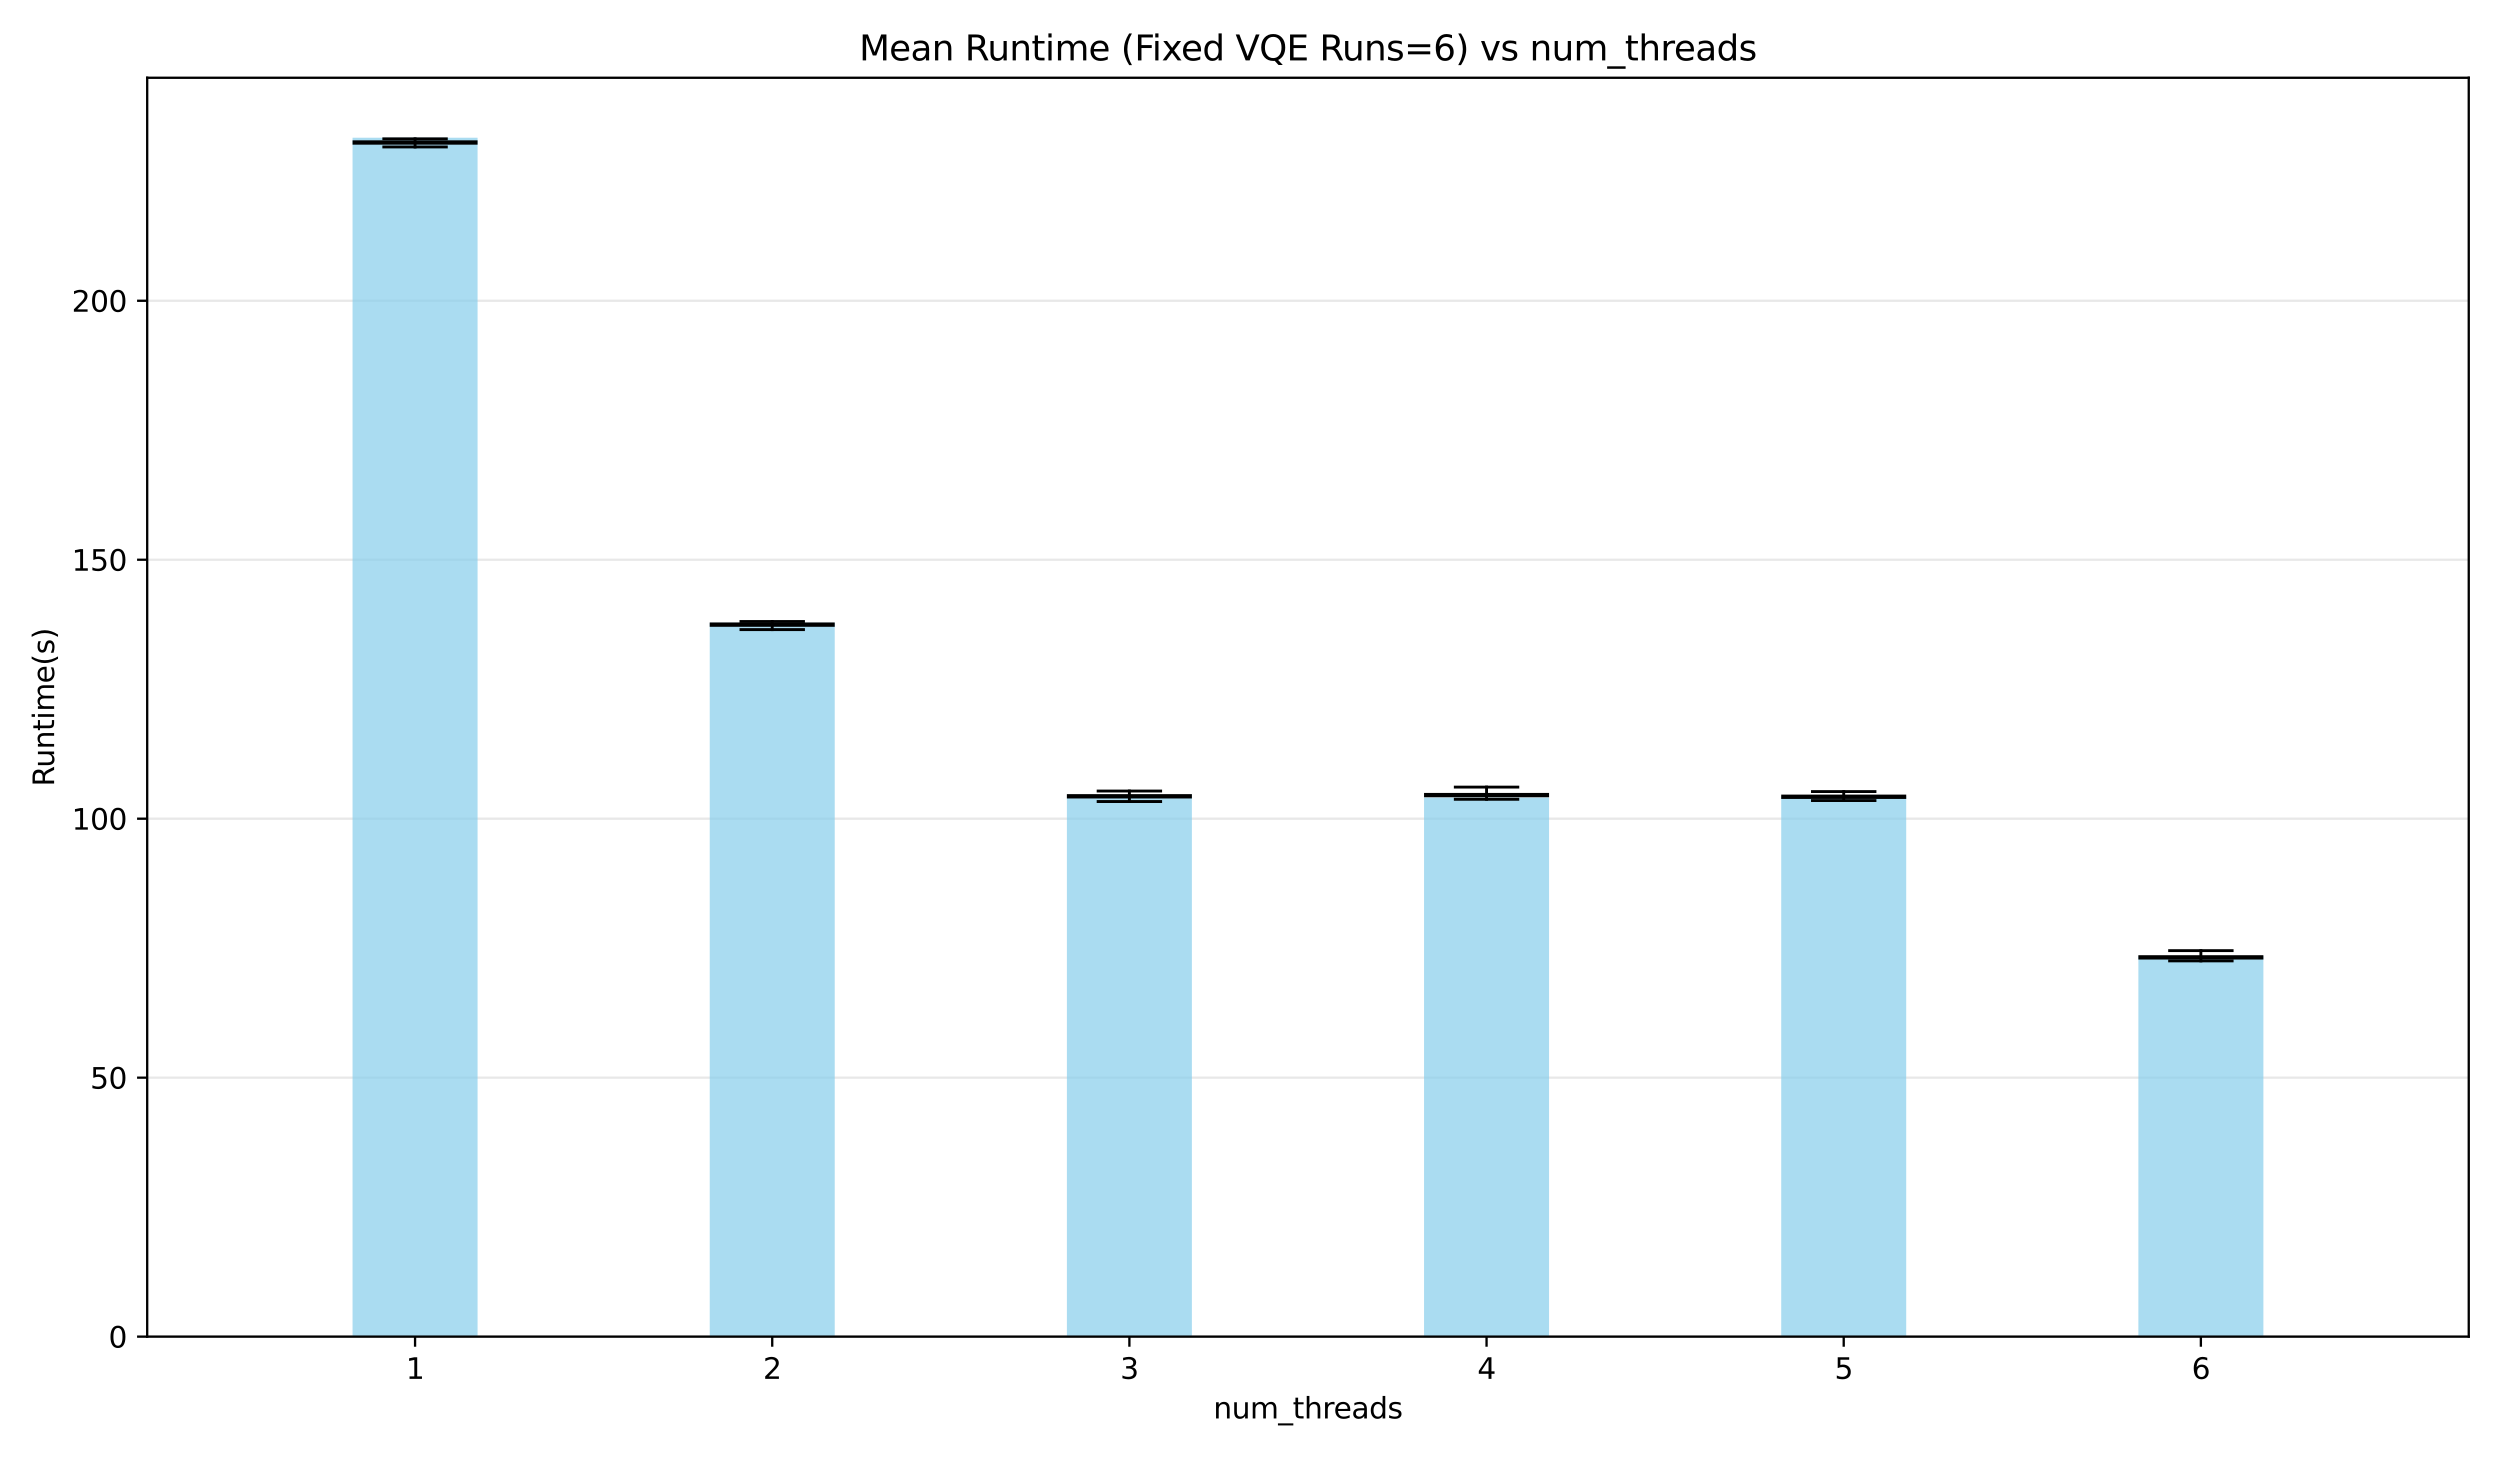 <?xml version="1.0" encoding="utf-8" standalone="no"?>
<!DOCTYPE svg PUBLIC "-//W3C//DTD SVG 1.1//EN"
  "http://www.w3.org/Graphics/SVG/1.1/DTD/svg11.dtd">
<svg xmlns:xlink="http://www.w3.org/1999/xlink" width="864pt" height="504pt" viewBox="0 0 864 504" xmlns="http://www.w3.org/2000/svg" version="1.1">
 <defs>
  <style type="text/css">*{stroke-linejoin: round; stroke-linecap: butt}</style>
 </defs>
 <g id="figure_1">
  <g id="patch_1">
   <path d="M 0 504 
L 864 504 
L 864 0 
L 0 0 
z
" style="fill: #ffffff"/>
  </g>
  <g id="axes_1">
   <g id="patch_2">
    <path d="M 50.87 461.939 
L 853.2 461.939 
L 853.2 26.88 
L 50.87 26.88 
z
" style="fill: #ffffff"/>
   </g>
   <g id="matplotlib.axis_1">
    <g id="xtick_1">
     <g id="line2d_1">
      <defs>
       <path id="m9e7bb1cd88" d="M 0 0 
L 0 3.5 
" style="stroke: #000000; stroke-width: 0.8"/>
      </defs>
      <g>
       <use xlink:href="#m9e7bb1cd88" x="143.447" y="461.939" style="stroke: #000000; stroke-width: 0.8"/>
      </g>
     </g>
     <g id="text_1">
      <!-- 1 -->
      <g transform="translate(140.265 476.537) scale(0.1 -0.1)">
       <defs>
        <path id="DejaVuSans-31" d="M 794 531 
L 1825 531 
L 1825 4091 
L 703 3866 
L 703 4441 
L 1819 4666 
L 2450 4666 
L 2450 531 
L 3481 531 
L 3481 0 
L 794 0 
L 794 531 
z
" transform="scale(0.016)"/>
       </defs>
       <use xlink:href="#DejaVuSans-31"/>
      </g>
     </g>
    </g>
    <g id="xtick_2">
     <g id="line2d_2">
      <g>
       <use xlink:href="#m9e7bb1cd88" x="266.882" y="461.939" style="stroke: #000000; stroke-width: 0.8"/>
      </g>
     </g>
     <g id="text_2">
      <!-- 2 -->
      <g transform="translate(263.701 476.537) scale(0.1 -0.1)">
       <defs>
        <path id="DejaVuSans-32" d="M 1228 531 
L 3431 531 
L 3431 0 
L 469 0 
L 469 531 
Q 828 903 1448 1529 
Q 2069 2156 2228 2338 
Q 2531 2678 2651 2914 
Q 2772 3150 2772 3378 
Q 2772 3750 2511 3984 
Q 2250 4219 1831 4219 
Q 1534 4219 1204 4116 
Q 875 4013 500 3803 
L 500 4441 
Q 881 4594 1212 4672 
Q 1544 4750 1819 4750 
Q 2544 4750 2975 4387 
Q 3406 4025 3406 3419 
Q 3406 3131 3298 2873 
Q 3191 2616 2906 2266 
Q 2828 2175 2409 1742 
Q 1991 1309 1228 531 
z
" transform="scale(0.016)"/>
       </defs>
       <use xlink:href="#DejaVuSans-32"/>
      </g>
     </g>
    </g>
    <g id="xtick_3">
     <g id="line2d_3">
      <g>
       <use xlink:href="#m9e7bb1cd88" x="390.317" y="461.939" style="stroke: #000000; stroke-width: 0.8"/>
      </g>
     </g>
     <g id="text_3">
      <!-- 3 -->
      <g transform="translate(387.136 476.537) scale(0.1 -0.1)">
       <defs>
        <path id="DejaVuSans-33" d="M 2597 2516 
Q 3050 2419 3304 2112 
Q 3559 1806 3559 1356 
Q 3559 666 3084 287 
Q 2609 -91 1734 -91 
Q 1441 -91 1130 -33 
Q 819 25 488 141 
L 488 750 
Q 750 597 1062 519 
Q 1375 441 1716 441 
Q 2309 441 2620 675 
Q 2931 909 2931 1356 
Q 2931 1769 2642 2001 
Q 2353 2234 1838 2234 
L 1294 2234 
L 1294 2753 
L 1863 2753 
Q 2328 2753 2575 2939 
Q 2822 3125 2822 3475 
Q 2822 3834 2567 4026 
Q 2313 4219 1838 4219 
Q 1578 4219 1281 4162 
Q 984 4106 628 3988 
L 628 4550 
Q 988 4650 1302 4700 
Q 1616 4750 1894 4750 
Q 2613 4750 3031 4423 
Q 3450 4097 3450 3541 
Q 3450 3153 3228 2886 
Q 3006 2619 2597 2516 
z
" transform="scale(0.016)"/>
       </defs>
       <use xlink:href="#DejaVuSans-33"/>
      </g>
     </g>
    </g>
    <g id="xtick_4">
     <g id="line2d_4">
      <g>
       <use xlink:href="#m9e7bb1cd88" x="513.753" y="461.939" style="stroke: #000000; stroke-width: 0.8"/>
      </g>
     </g>
     <g id="text_4">
      <!-- 4 -->
      <g transform="translate(510.571 476.537) scale(0.1 -0.1)">
       <defs>
        <path id="DejaVuSans-34" d="M 2419 4116 
L 825 1625 
L 2419 1625 
L 2419 4116 
z
M 2253 4666 
L 3047 4666 
L 3047 1625 
L 3713 1625 
L 3713 1100 
L 3047 1100 
L 3047 0 
L 2419 0 
L 2419 1100 
L 313 1100 
L 313 1709 
L 2253 4666 
z
" transform="scale(0.016)"/>
       </defs>
       <use xlink:href="#DejaVuSans-34"/>
      </g>
     </g>
    </g>
    <g id="xtick_5">
     <g id="line2d_5">
      <g>
       <use xlink:href="#m9e7bb1cd88" x="637.188" y="461.939" style="stroke: #000000; stroke-width: 0.8"/>
      </g>
     </g>
     <g id="text_5">
      <!-- 5 -->
      <g transform="translate(634.007 476.537) scale(0.1 -0.1)">
       <defs>
        <path id="DejaVuSans-35" d="M 691 4666 
L 3169 4666 
L 3169 4134 
L 1269 4134 
L 1269 2991 
Q 1406 3038 1543 3061 
Q 1681 3084 1819 3084 
Q 2600 3084 3056 2656 
Q 3513 2228 3513 1497 
Q 3513 744 3044 326 
Q 2575 -91 1722 -91 
Q 1428 -91 1123 -41 
Q 819 9 494 109 
L 494 744 
Q 775 591 1075 516 
Q 1375 441 1709 441 
Q 2250 441 2565 725 
Q 2881 1009 2881 1497 
Q 2881 1984 2565 2268 
Q 2250 2553 1709 2553 
Q 1456 2553 1204 2497 
Q 953 2441 691 2322 
L 691 4666 
z
" transform="scale(0.016)"/>
       </defs>
       <use xlink:href="#DejaVuSans-35"/>
      </g>
     </g>
    </g>
    <g id="xtick_6">
     <g id="line2d_6">
      <g>
       <use xlink:href="#m9e7bb1cd88" x="760.623" y="461.939" style="stroke: #000000; stroke-width: 0.8"/>
      </g>
     </g>
     <g id="text_6">
      <!-- 6 -->
      <g transform="translate(757.442 476.537) scale(0.1 -0.1)">
       <defs>
        <path id="DejaVuSans-36" d="M 2113 2584 
Q 1688 2584 1439 2293 
Q 1191 2003 1191 1497 
Q 1191 994 1439 701 
Q 1688 409 2113 409 
Q 2538 409 2786 701 
Q 3034 994 3034 1497 
Q 3034 2003 2786 2293 
Q 2538 2584 2113 2584 
z
M 3366 4563 
L 3366 3988 
Q 3128 4100 2886 4159 
Q 2644 4219 2406 4219 
Q 1781 4219 1451 3797 
Q 1122 3375 1075 2522 
Q 1259 2794 1537 2939 
Q 1816 3084 2150 3084 
Q 2853 3084 3261 2657 
Q 3669 2231 3669 1497 
Q 3669 778 3244 343 
Q 2819 -91 2113 -91 
Q 1303 -91 875 529 
Q 447 1150 447 2328 
Q 447 3434 972 4092 
Q 1497 4750 2381 4750 
Q 2619 4750 2861 4703 
Q 3103 4656 3366 4563 
z
" transform="scale(0.016)"/>
       </defs>
       <use xlink:href="#DejaVuSans-36"/>
      </g>
     </g>
    </g>
    <g id="text_7">
     <!-- num_threads -->
     <g transform="translate(419.336 490.215) scale(0.1 -0.1)">
      <defs>
       <path id="DejaVuSans-6e" d="M 3513 2113 
L 3513 0 
L 2938 0 
L 2938 2094 
Q 2938 2591 2744 2837 
Q 2550 3084 2163 3084 
Q 1697 3084 1428 2787 
Q 1159 2491 1159 1978 
L 1159 0 
L 581 0 
L 581 3500 
L 1159 3500 
L 1159 2956 
Q 1366 3272 1645 3428 
Q 1925 3584 2291 3584 
Q 2894 3584 3203 3211 
Q 3513 2838 3513 2113 
z
" transform="scale(0.016)"/>
       <path id="DejaVuSans-75" d="M 544 1381 
L 544 3500 
L 1119 3500 
L 1119 1403 
Q 1119 906 1312 657 
Q 1506 409 1894 409 
Q 2359 409 2629 706 
Q 2900 1003 2900 1516 
L 2900 3500 
L 3475 3500 
L 3475 0 
L 2900 0 
L 2900 538 
Q 2691 219 2414 64 
Q 2138 -91 1772 -91 
Q 1169 -91 856 284 
Q 544 659 544 1381 
z
M 1991 3584 
L 1991 3584 
z
" transform="scale(0.016)"/>
       <path id="DejaVuSans-6d" d="M 3328 2828 
Q 3544 3216 3844 3400 
Q 4144 3584 4550 3584 
Q 5097 3584 5394 3201 
Q 5691 2819 5691 2113 
L 5691 0 
L 5113 0 
L 5113 2094 
Q 5113 2597 4934 2840 
Q 4756 3084 4391 3084 
Q 3944 3084 3684 2787 
Q 3425 2491 3425 1978 
L 3425 0 
L 2847 0 
L 2847 2094 
Q 2847 2600 2669 2842 
Q 2491 3084 2119 3084 
Q 1678 3084 1418 2786 
Q 1159 2488 1159 1978 
L 1159 0 
L 581 0 
L 581 3500 
L 1159 3500 
L 1159 2956 
Q 1356 3278 1631 3431 
Q 1906 3584 2284 3584 
Q 2666 3584 2933 3390 
Q 3200 3197 3328 2828 
z
" transform="scale(0.016)"/>
       <path id="DejaVuSans-5f" d="M 3263 -1063 
L 3263 -1509 
L -63 -1509 
L -63 -1063 
L 3263 -1063 
z
" transform="scale(0.016)"/>
       <path id="DejaVuSans-74" d="M 1172 4494 
L 1172 3500 
L 2356 3500 
L 2356 3053 
L 1172 3053 
L 1172 1153 
Q 1172 725 1289 603 
Q 1406 481 1766 481 
L 2356 481 
L 2356 0 
L 1766 0 
Q 1100 0 847 248 
Q 594 497 594 1153 
L 594 3053 
L 172 3053 
L 172 3500 
L 594 3500 
L 594 4494 
L 1172 4494 
z
" transform="scale(0.016)"/>
       <path id="DejaVuSans-68" d="M 3513 2113 
L 3513 0 
L 2938 0 
L 2938 2094 
Q 2938 2591 2744 2837 
Q 2550 3084 2163 3084 
Q 1697 3084 1428 2787 
Q 1159 2491 1159 1978 
L 1159 0 
L 581 0 
L 581 4863 
L 1159 4863 
L 1159 2956 
Q 1366 3272 1645 3428 
Q 1925 3584 2291 3584 
Q 2894 3584 3203 3211 
Q 3513 2838 3513 2113 
z
" transform="scale(0.016)"/>
       <path id="DejaVuSans-72" d="M 2631 2963 
Q 2534 3019 2420 3045 
Q 2306 3072 2169 3072 
Q 1681 3072 1420 2755 
Q 1159 2438 1159 1844 
L 1159 0 
L 581 0 
L 581 3500 
L 1159 3500 
L 1159 2956 
Q 1341 3275 1631 3429 
Q 1922 3584 2338 3584 
Q 2397 3584 2469 3576 
Q 2541 3569 2628 3553 
L 2631 2963 
z
" transform="scale(0.016)"/>
       <path id="DejaVuSans-65" d="M 3597 1894 
L 3597 1613 
L 953 1613 
Q 991 1019 1311 708 
Q 1631 397 2203 397 
Q 2534 397 2845 478 
Q 3156 559 3463 722 
L 3463 178 
Q 3153 47 2828 -22 
Q 2503 -91 2169 -91 
Q 1331 -91 842 396 
Q 353 884 353 1716 
Q 353 2575 817 3079 
Q 1281 3584 2069 3584 
Q 2775 3584 3186 3129 
Q 3597 2675 3597 1894 
z
M 3022 2063 
Q 3016 2534 2758 2815 
Q 2500 3097 2075 3097 
Q 1594 3097 1305 2825 
Q 1016 2553 972 2059 
L 3022 2063 
z
" transform="scale(0.016)"/>
       <path id="DejaVuSans-61" d="M 2194 1759 
Q 1497 1759 1228 1600 
Q 959 1441 959 1056 
Q 959 750 1161 570 
Q 1363 391 1709 391 
Q 2188 391 2477 730 
Q 2766 1069 2766 1631 
L 2766 1759 
L 2194 1759 
z
M 3341 1997 
L 3341 0 
L 2766 0 
L 2766 531 
Q 2569 213 2275 61 
Q 1981 -91 1556 -91 
Q 1019 -91 701 211 
Q 384 513 384 1019 
Q 384 1609 779 1909 
Q 1175 2209 1959 2209 
L 2766 2209 
L 2766 2266 
Q 2766 2663 2505 2880 
Q 2244 3097 1772 3097 
Q 1472 3097 1187 3025 
Q 903 2953 641 2809 
L 641 3341 
Q 956 3463 1253 3523 
Q 1550 3584 1831 3584 
Q 2591 3584 2966 3190 
Q 3341 2797 3341 1997 
z
" transform="scale(0.016)"/>
       <path id="DejaVuSans-64" d="M 2906 2969 
L 2906 4863 
L 3481 4863 
L 3481 0 
L 2906 0 
L 2906 525 
Q 2725 213 2448 61 
Q 2172 -91 1784 -91 
Q 1150 -91 751 415 
Q 353 922 353 1747 
Q 353 2572 751 3078 
Q 1150 3584 1784 3584 
Q 2172 3584 2448 3432 
Q 2725 3281 2906 2969 
z
M 947 1747 
Q 947 1113 1208 752 
Q 1469 391 1925 391 
Q 2381 391 2643 752 
Q 2906 1113 2906 1747 
Q 2906 2381 2643 2742 
Q 2381 3103 1925 3103 
Q 1469 3103 1208 2742 
Q 947 2381 947 1747 
z
" transform="scale(0.016)"/>
       <path id="DejaVuSans-73" d="M 2834 3397 
L 2834 2853 
Q 2591 2978 2328 3040 
Q 2066 3103 1784 3103 
Q 1356 3103 1142 2972 
Q 928 2841 928 2578 
Q 928 2378 1081 2264 
Q 1234 2150 1697 2047 
L 1894 2003 
Q 2506 1872 2764 1633 
Q 3022 1394 3022 966 
Q 3022 478 2636 193 
Q 2250 -91 1575 -91 
Q 1294 -91 989 -36 
Q 684 19 347 128 
L 347 722 
Q 666 556 975 473 
Q 1284 391 1588 391 
Q 1994 391 2212 530 
Q 2431 669 2431 922 
Q 2431 1156 2273 1281 
Q 2116 1406 1581 1522 
L 1381 1569 
Q 847 1681 609 1914 
Q 372 2147 372 2553 
Q 372 3047 722 3315 
Q 1072 3584 1716 3584 
Q 2034 3584 2315 3537 
Q 2597 3491 2834 3397 
z
" transform="scale(0.016)"/>
      </defs>
      <use xlink:href="#DejaVuSans-6e"/>
      <use xlink:href="#DejaVuSans-75" x="63.379"/>
      <use xlink:href="#DejaVuSans-6d" x="126.758"/>
      <use xlink:href="#DejaVuSans-5f" x="224.17"/>
      <use xlink:href="#DejaVuSans-74" x="274.17"/>
      <use xlink:href="#DejaVuSans-68" x="313.379"/>
      <use xlink:href="#DejaVuSans-72" x="376.758"/>
      <use xlink:href="#DejaVuSans-65" x="415.621"/>
      <use xlink:href="#DejaVuSans-61" x="477.145"/>
      <use xlink:href="#DejaVuSans-64" x="538.424"/>
      <use xlink:href="#DejaVuSans-73" x="601.9"/>
     </g>
    </g>
   </g>
   <g id="matplotlib.axis_2">
    <g id="ytick_1">
     <g id="line2d_7">
      <path d="M 50.87 461.939 
L 853.2 461.939 
" clip-path="url(#p0bfe044aae)" style="fill: none; stroke: #d3d3d3; stroke-opacity: 0.5; stroke-width: 0.8; stroke-linecap: square"/>
     </g>
     <g id="line2d_8">
      <defs>
       <path id="mbf7d38ffa3" d="M 0 0 
L -3.5 0 
" style="stroke: #000000; stroke-width: 0.8"/>
      </defs>
      <g>
       <use xlink:href="#mbf7d38ffa3" x="50.87" y="461.939" style="stroke: #000000; stroke-width: 0.8"/>
      </g>
     </g>
     <g id="text_8">
      <!-- 0 -->
      <g transform="translate(37.508 465.738) scale(0.1 -0.1)">
       <defs>
        <path id="DejaVuSans-30" d="M 2034 4250 
Q 1547 4250 1301 3770 
Q 1056 3291 1056 2328 
Q 1056 1369 1301 889 
Q 1547 409 2034 409 
Q 2525 409 2770 889 
Q 3016 1369 3016 2328 
Q 3016 3291 2770 3770 
Q 2525 4250 2034 4250 
z
M 2034 4750 
Q 2819 4750 3233 4129 
Q 3647 3509 3647 2328 
Q 3647 1150 3233 529 
Q 2819 -91 2034 -91 
Q 1250 -91 836 529 
Q 422 1150 422 2328 
Q 422 3509 836 4129 
Q 1250 4750 2034 4750 
z
" transform="scale(0.016)"/>
       </defs>
       <use xlink:href="#DejaVuSans-30"/>
      </g>
     </g>
    </g>
    <g id="ytick_2">
     <g id="line2d_9">
      <path d="M 50.87 372.441 
L 853.2 372.441 
" clip-path="url(#p0bfe044aae)" style="fill: none; stroke: #d3d3d3; stroke-opacity: 0.5; stroke-width: 0.8; stroke-linecap: square"/>
     </g>
     <g id="line2d_10">
      <g>
       <use xlink:href="#mbf7d38ffa3" x="50.87" y="372.441" style="stroke: #000000; stroke-width: 0.8"/>
      </g>
     </g>
     <g id="text_9">
      <!-- 50 -->
      <g transform="translate(31.145 376.24) scale(0.1 -0.1)">
       <use xlink:href="#DejaVuSans-35"/>
       <use xlink:href="#DejaVuSans-30" x="63.623"/>
      </g>
     </g>
    </g>
    <g id="ytick_3">
     <g id="line2d_11">
      <path d="M 50.87 282.943 
L 853.2 282.943 
" clip-path="url(#p0bfe044aae)" style="fill: none; stroke: #d3d3d3; stroke-opacity: 0.5; stroke-width: 0.8; stroke-linecap: square"/>
     </g>
     <g id="line2d_12">
      <g>
       <use xlink:href="#mbf7d38ffa3" x="50.87" y="282.943" style="stroke: #000000; stroke-width: 0.8"/>
      </g>
     </g>
     <g id="text_10">
      <!-- 100 -->
      <g transform="translate(24.782 286.742) scale(0.1 -0.1)">
       <use xlink:href="#DejaVuSans-31"/>
       <use xlink:href="#DejaVuSans-30" x="63.623"/>
       <use xlink:href="#DejaVuSans-30" x="127.246"/>
      </g>
     </g>
    </g>
    <g id="ytick_4">
     <g id="line2d_13">
      <path d="M 50.87 193.445 
L 853.2 193.445 
" clip-path="url(#p0bfe044aae)" style="fill: none; stroke: #d3d3d3; stroke-opacity: 0.5; stroke-width: 0.8; stroke-linecap: square"/>
     </g>
     <g id="line2d_14">
      <g>
       <use xlink:href="#mbf7d38ffa3" x="50.87" y="193.445" style="stroke: #000000; stroke-width: 0.8"/>
      </g>
     </g>
     <g id="text_11">
      <!-- 150 -->
      <g transform="translate(24.782 197.244) scale(0.1 -0.1)">
       <use xlink:href="#DejaVuSans-31"/>
       <use xlink:href="#DejaVuSans-35" x="63.623"/>
       <use xlink:href="#DejaVuSans-30" x="127.246"/>
      </g>
     </g>
    </g>
    <g id="ytick_5">
     <g id="line2d_15">
      <path d="M 50.87 103.947 
L 853.2 103.947 
" clip-path="url(#p0bfe044aae)" style="fill: none; stroke: #d3d3d3; stroke-opacity: 0.5; stroke-width: 0.8; stroke-linecap: square"/>
     </g>
     <g id="line2d_16">
      <g>
       <use xlink:href="#mbf7d38ffa3" x="50.87" y="103.947" style="stroke: #000000; stroke-width: 0.8"/>
      </g>
     </g>
     <g id="text_12">
      <!-- 200 -->
      <g transform="translate(24.782 107.746) scale(0.1 -0.1)">
       <use xlink:href="#DejaVuSans-32"/>
       <use xlink:href="#DejaVuSans-30" x="63.623"/>
       <use xlink:href="#DejaVuSans-30" x="127.246"/>
      </g>
     </g>
    </g>
    <g id="text_13">
     <!-- Runtime(s) -->
     <g transform="translate(18.703 271.798) rotate(-90) scale(0.1 -0.1)">
      <defs>
       <path id="DejaVuSans-52" d="M 2841 2188 
Q 3044 2119 3236 1894 
Q 3428 1669 3622 1275 
L 4263 0 
L 3584 0 
L 2988 1197 
Q 2756 1666 2539 1819 
Q 2322 1972 1947 1972 
L 1259 1972 
L 1259 0 
L 628 0 
L 628 4666 
L 2053 4666 
Q 2853 4666 3247 4331 
Q 3641 3997 3641 3322 
Q 3641 2881 3436 2590 
Q 3231 2300 2841 2188 
z
M 1259 4147 
L 1259 2491 
L 2053 2491 
Q 2509 2491 2742 2702 
Q 2975 2913 2975 3322 
Q 2975 3731 2742 3939 
Q 2509 4147 2053 4147 
L 1259 4147 
z
" transform="scale(0.016)"/>
       <path id="DejaVuSans-69" d="M 603 3500 
L 1178 3500 
L 1178 0 
L 603 0 
L 603 3500 
z
M 603 4863 
L 1178 4863 
L 1178 4134 
L 603 4134 
L 603 4863 
z
" transform="scale(0.016)"/>
       <path id="DejaVuSans-28" d="M 1984 4856 
Q 1566 4138 1362 3434 
Q 1159 2731 1159 2009 
Q 1159 1288 1364 580 
Q 1569 -128 1984 -844 
L 1484 -844 
Q 1016 -109 783 600 
Q 550 1309 550 2009 
Q 550 2706 781 3412 
Q 1013 4119 1484 4856 
L 1984 4856 
z
" transform="scale(0.016)"/>
       <path id="DejaVuSans-29" d="M 513 4856 
L 1013 4856 
Q 1481 4119 1714 3412 
Q 1947 2706 1947 2009 
Q 1947 1309 1714 600 
Q 1481 -109 1013 -844 
L 513 -844 
Q 928 -128 1133 580 
Q 1338 1288 1338 2009 
Q 1338 2731 1133 3434 
Q 928 4138 513 4856 
z
" transform="scale(0.016)"/>
      </defs>
      <use xlink:href="#DejaVuSans-52"/>
      <use xlink:href="#DejaVuSans-75" x="64.982"/>
      <use xlink:href="#DejaVuSans-6e" x="128.361"/>
      <use xlink:href="#DejaVuSans-74" x="191.74"/>
      <use xlink:href="#DejaVuSans-69" x="230.949"/>
      <use xlink:href="#DejaVuSans-6d" x="258.732"/>
      <use xlink:href="#DejaVuSans-65" x="356.145"/>
      <use xlink:href="#DejaVuSans-28" x="417.668"/>
      <use xlink:href="#DejaVuSans-73" x="456.682"/>
      <use xlink:href="#DejaVuSans-29" x="508.781"/>
     </g>
    </g>
   </g>
   <g id="patch_3">
    <path d="M 121.845 461.939 
L 165.048 461.939 
L 165.048 47.597 
L 121.845 47.597 
z
" clip-path="url(#p0bfe044aae)" style="fill: #87ceeb; opacity: 0.7"/>
   </g>
   <g id="patch_4">
    <path d="M 245.281 461.939 
L 288.483 461.939 
L 288.483 215.232 
L 245.281 215.232 
z
" clip-path="url(#p0bfe044aae)" style="fill: #87ceeb; opacity: 0.7"/>
   </g>
   <g id="patch_5">
    <path d="M 368.716 461.939 
L 411.918 461.939 
L 411.918 274.667 
L 368.716 274.667 
z
" clip-path="url(#p0bfe044aae)" style="fill: #87ceeb; opacity: 0.7"/>
   </g>
   <g id="patch_6">
    <path d="M 492.151 461.939 
L 535.354 461.939 
L 535.354 275.649 
L 492.151 275.649 
z
" clip-path="url(#p0bfe044aae)" style="fill: #87ceeb; opacity: 0.7"/>
   </g>
   <g id="patch_7">
    <path d="M 615.587 461.939 
L 658.789 461.939 
L 658.789 275.146 
L 615.587 275.146 
z
" clip-path="url(#p0bfe044aae)" style="fill: #87ceeb; opacity: 0.7"/>
   </g>
   <g id="patch_8">
    <path d="M 739.022 461.939 
L 782.225 461.939 
L 782.225 330.443 
L 739.022 330.443 
z
" clip-path="url(#p0bfe044aae)" style="fill: #87ceeb; opacity: 0.7"/>
   </g>
   <g id="patch_9">
    <path d="M 50.87 461.939 
L 50.87 26.88 
" style="fill: none; stroke: #000000; stroke-width: 0.8; stroke-linejoin: miter; stroke-linecap: square"/>
   </g>
   <g id="patch_10">
    <path d="M 853.2 461.939 
L 853.2 26.88 
" style="fill: none; stroke: #000000; stroke-width: 0.8; stroke-linejoin: miter; stroke-linecap: square"/>
   </g>
   <g id="patch_11">
    <path d="M 50.87 461.939 
L 853.2 461.939 
" style="fill: none; stroke: #000000; stroke-width: 0.8; stroke-linejoin: miter; stroke-linecap: square"/>
   </g>
   <g id="patch_12">
    <path d="M 50.87 26.88 
L 853.2 26.88 
" style="fill: none; stroke: #000000; stroke-width: 0.8; stroke-linejoin: miter; stroke-linecap: square"/>
   </g>
   <g id="patch_13">
    <path d="M 121.845 49.702 
L 165.048 49.702 
L 165.048 48.601 
L 121.845 48.601 
L 121.845 49.702 
L 121.845 49.702 
z
" clip-path="url(#p0bfe044aae)" style="fill: none"/>
   </g>
   <g id="line2d_17">
    <path d="M 143.447 49.702 
L 143.447 50.786 
" clip-path="url(#p0bfe044aae)" style="fill: none; stroke: #000000; stroke-linecap: square"/>
   </g>
   <g id="line2d_18">
    <path d="M 143.447 48.601 
L 143.447 47.985 
" clip-path="url(#p0bfe044aae)" style="fill: none; stroke: #000000; stroke-linecap: square"/>
   </g>
   <g id="line2d_19">
    <path d="M 132.646 50.786 
L 154.247 50.786 
" clip-path="url(#p0bfe044aae)" style="fill: none; stroke: #000000; stroke-linecap: square"/>
   </g>
   <g id="line2d_20">
    <path d="M 132.646 47.985 
L 154.247 47.985 
" clip-path="url(#p0bfe044aae)" style="fill: none; stroke: #000000; stroke-linecap: square"/>
   </g>
   <g id="patch_14">
    <path d="M 245.281 216.414 
L 288.483 216.414 
L 288.483 215.441 
L 245.281 215.441 
L 245.281 216.414 
L 245.281 216.414 
z
" clip-path="url(#p0bfe044aae)" style="fill: none"/>
   </g>
   <g id="line2d_21">
    <path d="M 266.882 216.414 
L 266.882 217.588 
" clip-path="url(#p0bfe044aae)" style="fill: none; stroke: #000000; stroke-linecap: square"/>
   </g>
   <g id="line2d_22">
    <path d="M 266.882 215.441 
L 266.882 214.79 
" clip-path="url(#p0bfe044aae)" style="fill: none; stroke: #000000; stroke-linecap: square"/>
   </g>
   <g id="line2d_23">
    <path d="M 256.081 217.588 
L 277.683 217.588 
" clip-path="url(#p0bfe044aae)" style="fill: none; stroke: #000000; stroke-linecap: square"/>
   </g>
   <g id="line2d_24">
    <path d="M 256.081 214.79 
L 277.683 214.79 
" clip-path="url(#p0bfe044aae)" style="fill: none; stroke: #000000; stroke-linecap: square"/>
   </g>
   <g id="patch_15">
    <path d="M 368.716 275.539 
L 411.918 275.539 
L 411.918 274.334 
L 368.716 274.334 
L 368.716 275.539 
L 368.716 275.539 
z
" clip-path="url(#p0bfe044aae)" style="fill: none"/>
   </g>
   <g id="line2d_25">
    <path d="M 390.317 275.539 
L 390.317 277.006 
" clip-path="url(#p0bfe044aae)" style="fill: none; stroke: #000000; stroke-linecap: square"/>
   </g>
   <g id="line2d_26">
    <path d="M 390.317 274.334 
L 390.317 273.382 
" clip-path="url(#p0bfe044aae)" style="fill: none; stroke: #000000; stroke-linecap: square"/>
   </g>
   <g id="line2d_27">
    <path d="M 379.517 277.006 
L 401.118 277.006 
" clip-path="url(#p0bfe044aae)" style="fill: none; stroke: #000000; stroke-linecap: square"/>
   </g>
   <g id="line2d_28">
    <path d="M 379.517 273.382 
L 401.118 273.382 
" clip-path="url(#p0bfe044aae)" style="fill: none; stroke: #000000; stroke-linecap: square"/>
   </g>
   <g id="patch_16">
    <path d="M 492.151 275.285 
L 535.354 275.285 
L 535.354 273.932 
L 492.151 273.932 
L 492.151 275.285 
L 492.151 275.285 
z
" clip-path="url(#p0bfe044aae)" style="fill: none"/>
   </g>
   <g id="line2d_29">
    <path d="M 513.753 275.285 
L 513.753 276.228 
" clip-path="url(#p0bfe044aae)" style="fill: none; stroke: #000000; stroke-linecap: square"/>
   </g>
   <g id="line2d_30">
    <path d="M 513.753 273.932 
L 513.753 272.021 
" clip-path="url(#p0bfe044aae)" style="fill: none; stroke: #000000; stroke-linecap: square"/>
   </g>
   <g id="line2d_31">
    <path d="M 502.952 276.228 
L 524.553 276.228 
" clip-path="url(#p0bfe044aae)" style="fill: none; stroke: #000000; stroke-linecap: square"/>
   </g>
   <g id="line2d_32">
    <path d="M 502.952 272.021 
L 524.553 272.021 
" clip-path="url(#p0bfe044aae)" style="fill: none; stroke: #000000; stroke-linecap: square"/>
   </g>
   <g id="patch_17">
    <path d="M 615.587 276.071 
L 658.789 276.071 
L 658.789 274.813 
L 615.587 274.813 
L 615.587 276.071 
L 615.587 276.071 
z
" clip-path="url(#p0bfe044aae)" style="fill: none"/>
   </g>
   <g id="line2d_33">
    <path d="M 637.188 276.071 
L 637.188 276.682 
" clip-path="url(#p0bfe044aae)" style="fill: none; stroke: #000000; stroke-linecap: square"/>
   </g>
   <g id="line2d_34">
    <path d="M 637.188 274.813 
L 637.188 273.561 
" clip-path="url(#p0bfe044aae)" style="fill: none; stroke: #000000; stroke-linecap: square"/>
   </g>
   <g id="line2d_35">
    <path d="M 626.387 276.682 
L 647.989 276.682 
" clip-path="url(#p0bfe044aae)" style="fill: none; stroke: #000000; stroke-linecap: square"/>
   </g>
   <g id="line2d_36">
    <path d="M 626.387 273.561 
L 647.989 273.561 
" clip-path="url(#p0bfe044aae)" style="fill: none; stroke: #000000; stroke-linecap: square"/>
   </g>
   <g id="patch_18">
    <path d="M 739.022 331.36 
L 782.225 331.36 
L 782.225 330.103 
L 739.022 330.103 
L 739.022 331.36 
L 739.022 331.36 
z
" clip-path="url(#p0bfe044aae)" style="fill: none"/>
   </g>
   <g id="line2d_37">
    <path d="M 760.623 331.36 
L 760.623 332.073 
" clip-path="url(#p0bfe044aae)" style="fill: none; stroke: #000000; stroke-linecap: square"/>
   </g>
   <g id="line2d_38">
    <path d="M 760.623 330.103 
L 760.623 328.541 
" clip-path="url(#p0bfe044aae)" style="fill: none; stroke: #000000; stroke-linecap: square"/>
   </g>
   <g id="line2d_39">
    <path d="M 749.823 332.073 
L 771.424 332.073 
" clip-path="url(#p0bfe044aae)" style="fill: none; stroke: #000000; stroke-linecap: square"/>
   </g>
   <g id="line2d_40">
    <path d="M 749.823 328.541 
L 771.424 328.541 
" clip-path="url(#p0bfe044aae)" style="fill: none; stroke: #000000; stroke-linecap: square"/>
   </g>
   <g id="text_14">
    <!-- Mean Runtime (Fixed VQE Runs=6) vs num_threads -->
    <g transform="translate(296.947 20.88) scale(0.12 -0.12)">
     <defs>
      <path id="DejaVuSans-4d" d="M 628 4666 
L 1569 4666 
L 2759 1491 
L 3956 4666 
L 4897 4666 
L 4897 0 
L 4281 0 
L 4281 4097 
L 3078 897 
L 2444 897 
L 1241 4097 
L 1241 0 
L 628 0 
L 628 4666 
z
" transform="scale(0.016)"/>
      <path id="DejaVuSans-20" transform="scale(0.016)"/>
      <path id="DejaVuSans-46" d="M 628 4666 
L 3309 4666 
L 3309 4134 
L 1259 4134 
L 1259 2759 
L 3109 2759 
L 3109 2228 
L 1259 2228 
L 1259 0 
L 628 0 
L 628 4666 
z
" transform="scale(0.016)"/>
      <path id="DejaVuSans-78" d="M 3513 3500 
L 2247 1797 
L 3578 0 
L 2900 0 
L 1881 1375 
L 863 0 
L 184 0 
L 1544 1831 
L 300 3500 
L 978 3500 
L 1906 2253 
L 2834 3500 
L 3513 3500 
z
" transform="scale(0.016)"/>
      <path id="DejaVuSans-56" d="M 1831 0 
L 50 4666 
L 709 4666 
L 2188 738 
L 3669 4666 
L 4325 4666 
L 2547 0 
L 1831 0 
z
" transform="scale(0.016)"/>
      <path id="DejaVuSans-51" d="M 2522 4238 
Q 1834 4238 1429 3725 
Q 1025 3213 1025 2328 
Q 1025 1447 1429 934 
Q 1834 422 2522 422 
Q 3209 422 3611 934 
Q 4013 1447 4013 2328 
Q 4013 3213 3611 3725 
Q 3209 4238 2522 4238 
z
M 3406 84 
L 4238 -825 
L 3475 -825 
L 2784 -78 
Q 2681 -84 2626 -87 
Q 2572 -91 2522 -91 
Q 1538 -91 948 567 
Q 359 1225 359 2328 
Q 359 3434 948 4092 
Q 1538 4750 2522 4750 
Q 3503 4750 4090 4092 
Q 4678 3434 4678 2328 
Q 4678 1516 4351 937 
Q 4025 359 3406 84 
z
" transform="scale(0.016)"/>
      <path id="DejaVuSans-45" d="M 628 4666 
L 3578 4666 
L 3578 4134 
L 1259 4134 
L 1259 2753 
L 3481 2753 
L 3481 2222 
L 1259 2222 
L 1259 531 
L 3634 531 
L 3634 0 
L 628 0 
L 628 4666 
z
" transform="scale(0.016)"/>
      <path id="DejaVuSans-3d" d="M 678 2906 
L 4684 2906 
L 4684 2381 
L 678 2381 
L 678 2906 
z
M 678 1631 
L 4684 1631 
L 4684 1100 
L 678 1100 
L 678 1631 
z
" transform="scale(0.016)"/>
      <path id="DejaVuSans-76" d="M 191 3500 
L 800 3500 
L 1894 563 
L 2988 3500 
L 3597 3500 
L 2284 0 
L 1503 0 
L 191 3500 
z
" transform="scale(0.016)"/>
     </defs>
     <use xlink:href="#DejaVuSans-4d"/>
     <use xlink:href="#DejaVuSans-65" x="86.279"/>
     <use xlink:href="#DejaVuSans-61" x="147.803"/>
     <use xlink:href="#DejaVuSans-6e" x="209.082"/>
     <use xlink:href="#DejaVuSans-20" x="272.461"/>
     <use xlink:href="#DejaVuSans-52" x="304.248"/>
     <use xlink:href="#DejaVuSans-75" x="369.23"/>
     <use xlink:href="#DejaVuSans-6e" x="432.609"/>
     <use xlink:href="#DejaVuSans-74" x="495.988"/>
     <use xlink:href="#DejaVuSans-69" x="535.197"/>
     <use xlink:href="#DejaVuSans-6d" x="562.98"/>
     <use xlink:href="#DejaVuSans-65" x="660.393"/>
     <use xlink:href="#DejaVuSans-20" x="721.916"/>
     <use xlink:href="#DejaVuSans-28" x="753.703"/>
     <use xlink:href="#DejaVuSans-46" x="792.717"/>
     <use xlink:href="#DejaVuSans-69" x="842.986"/>
     <use xlink:href="#DejaVuSans-78" x="870.77"/>
     <use xlink:href="#DejaVuSans-65" x="926.824"/>
     <use xlink:href="#DejaVuSans-64" x="988.348"/>
     <use xlink:href="#DejaVuSans-20" x="1051.824"/>
     <use xlink:href="#DejaVuSans-56" x="1083.611"/>
     <use xlink:href="#DejaVuSans-51" x="1152.02"/>
     <use xlink:href="#DejaVuSans-45" x="1230.73"/>
     <use xlink:href="#DejaVuSans-20" x="1293.914"/>
     <use xlink:href="#DejaVuSans-52" x="1325.701"/>
     <use xlink:href="#DejaVuSans-75" x="1390.684"/>
     <use xlink:href="#DejaVuSans-6e" x="1454.062"/>
     <use xlink:href="#DejaVuSans-73" x="1517.441"/>
     <use xlink:href="#DejaVuSans-3d" x="1569.541"/>
     <use xlink:href="#DejaVuSans-36" x="1653.33"/>
     <use xlink:href="#DejaVuSans-29" x="1716.953"/>
     <use xlink:href="#DejaVuSans-20" x="1755.967"/>
     <use xlink:href="#DejaVuSans-76" x="1787.754"/>
     <use xlink:href="#DejaVuSans-73" x="1846.934"/>
     <use xlink:href="#DejaVuSans-20" x="1899.033"/>
     <use xlink:href="#DejaVuSans-6e" x="1930.82"/>
     <use xlink:href="#DejaVuSans-75" x="1994.199"/>
     <use xlink:href="#DejaVuSans-6d" x="2057.578"/>
     <use xlink:href="#DejaVuSans-5f" x="2154.99"/>
     <use xlink:href="#DejaVuSans-74" x="2204.99"/>
     <use xlink:href="#DejaVuSans-68" x="2244.199"/>
     <use xlink:href="#DejaVuSans-72" x="2307.578"/>
     <use xlink:href="#DejaVuSans-65" x="2346.441"/>
     <use xlink:href="#DejaVuSans-61" x="2407.965"/>
     <use xlink:href="#DejaVuSans-64" x="2469.244"/>
     <use xlink:href="#DejaVuSans-73" x="2532.721"/>
    </g>
   </g>
   <g id="line2d_41">
    <path d="M 121.845 49.255 
L 165.048 49.255 
" clip-path="url(#p0bfe044aae)" style="fill: none; stroke: #000000; stroke-width: 1.5"/>
   </g>
   <g id="line2d_42">
    <path d="M 245.281 215.869 
L 288.483 215.869 
" clip-path="url(#p0bfe044aae)" style="fill: none; stroke: #000000; stroke-width: 1.5"/>
   </g>
   <g id="line2d_43">
    <path d="M 368.716 275.205 
L 411.918 275.205 
" clip-path="url(#p0bfe044aae)" style="fill: none; stroke: #000000; stroke-width: 1.5"/>
   </g>
   <g id="line2d_44">
    <path d="M 492.151 274.791 
L 535.354 274.791 
" clip-path="url(#p0bfe044aae)" style="fill: none; stroke: #000000; stroke-width: 1.5"/>
   </g>
   <g id="line2d_45">
    <path d="M 615.587 275.368 
L 658.789 275.368 
" clip-path="url(#p0bfe044aae)" style="fill: none; stroke: #000000; stroke-width: 1.5"/>
   </g>
   <g id="line2d_46">
    <path d="M 739.022 330.866 
L 782.225 330.866 
" clip-path="url(#p0bfe044aae)" style="fill: none; stroke: #000000; stroke-width: 1.5"/>
   </g>
  </g>
 </g>
 <defs>
  <clipPath id="p0bfe044aae">
   <rect x="50.87" y="26.88" width="802.33" height="435.059"/>
  </clipPath>
 </defs>
</svg>
